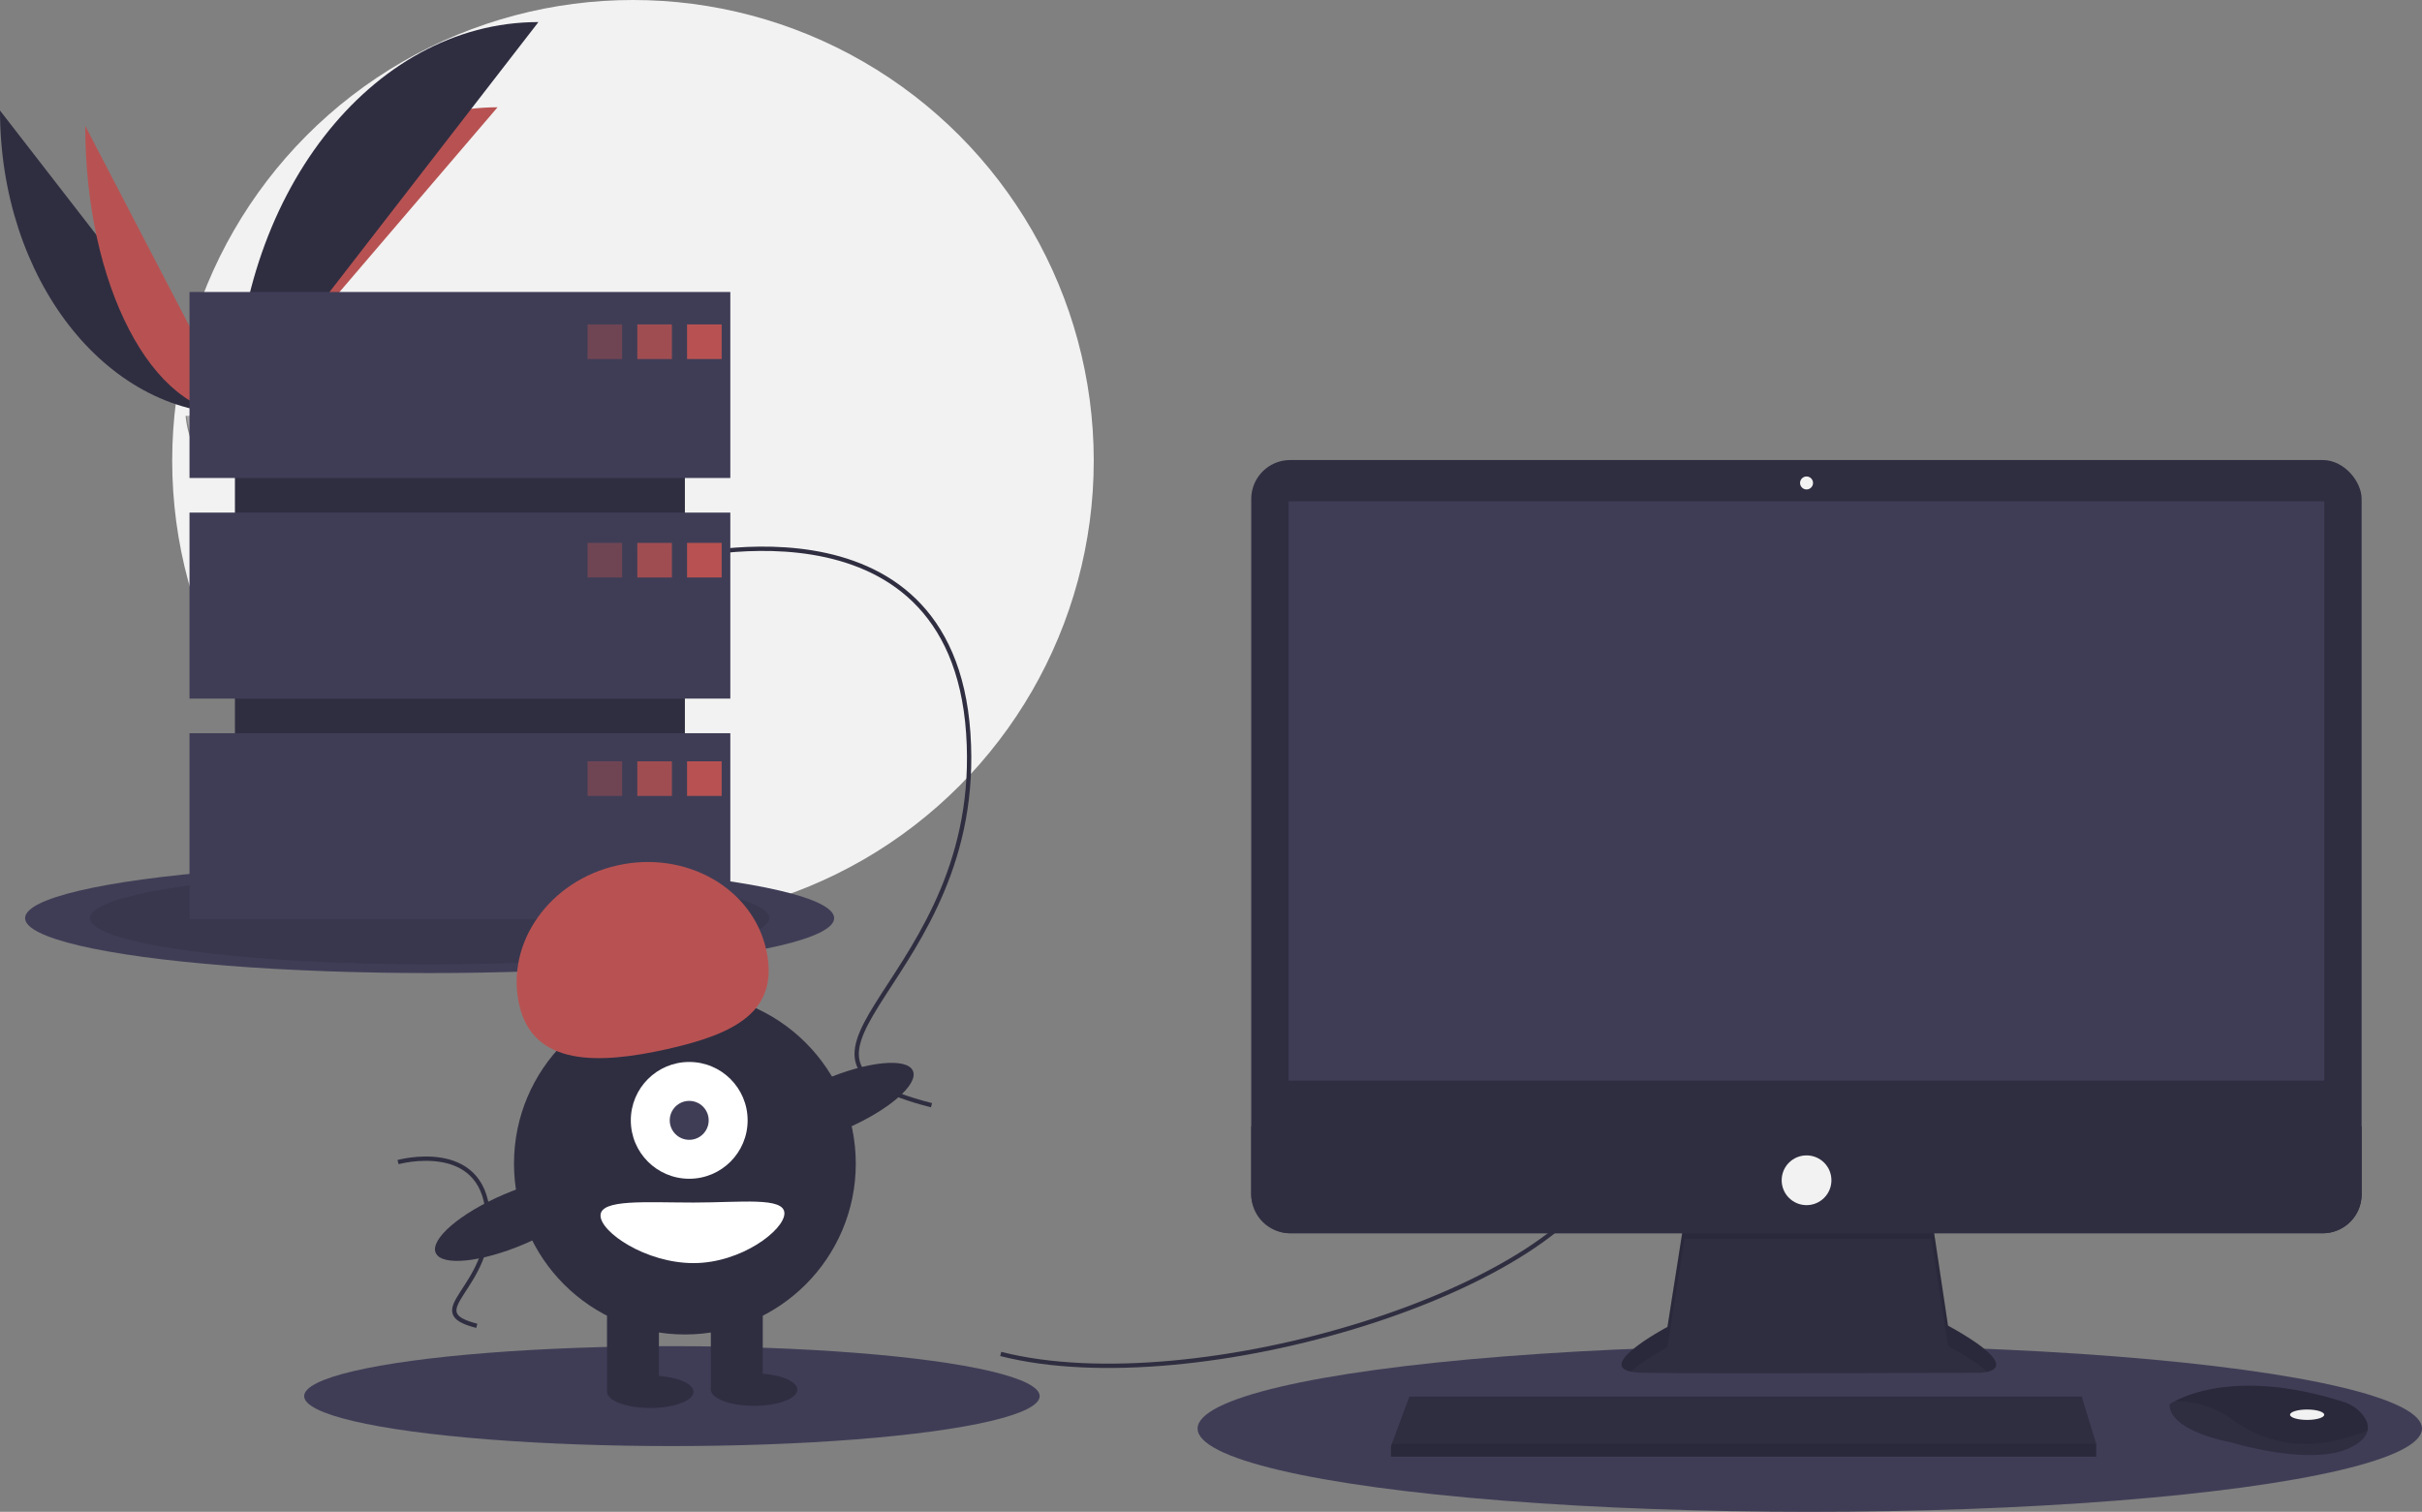 <svg xmlns="http://www.w3.org/2000/svg" data-name="Layer 1" viewBox="0 0 1119.6 699"><rect x="0" y="0" width="1119.6" height="699" fill="#808080" stroke="none"/><circle cx="292.6" cy="213" r="213" fill="#f2f2f2"/><path fill="#2f2e41" d="M0 51.1c0 77.5 48.6 140.3 108.7 140.3"/><path fill="#b85252" d="M108.7 191.4C108.7 113 163 49.6 230 49.6M39.4 58.2c0 73.6 31 133.2 69.3 133.2"/><path fill="#2f2e41" d="M108.7 191.4c0-100.2 62.7-181.2 140.2-181.2"/><path fill="#a8a8a8" d="M85.8 192.3s15.4-.4 20-3.7 23.8-7.3 25-2 23.1 26.4 5.7 26.5-40.4-2.7-45-5.5-5.7-15.3-5.7-15.3Z"/><path d="M136.8 211.3c-17.4.1-40.4-2.7-45-5.6-3.6-2.1-5-9.8-5.5-13.4h-.5s1 12.5 5.6 15.3 27.7 5.7 45.1 5.5c5 0 6.8-1.8 6.7-4.4-.7 1.6-2.6 2.6-6.4 2.6Z" opacity=".2"/><ellipse cx="198.6" cy="424.5" fill="#3f3d56" rx="187" ry="25.4"/><ellipse cx="198.6" cy="424.5" opacity=".1" rx="157" ry="21.4"/><ellipse cx="836.6" cy="660.5" fill="#3f3d56" rx="283" ry="38.5"/><ellipse cx="310.6" cy="645.5" fill="#3f3d56" rx="170" ry="23.1"/><path fill="none" stroke="#2f2e41" stroke-miterlimit="10" stroke-width="2" d="M462.6 626c90 23 263-30 282-90m-435-277s130-36 138 80-107 149-17 172M184 537.3s39-10.8 41.5 24-32.2 44.8-5.1 51.7"/><path fill="#2f2e41" d="m778.7 563.2-7.9 50.3s-38.8 20.6-11.5 21.2 155.7 0 155.7 0 24.9 0-14.5-21.8l-7.9-52.7Z"/><path d="M753.8 634.2c6.2-5.5 17-11.3 17-11.3l7.9-50.2h114l7.8 49.6c9.2 5.1 14.9 9 18.2 12 5-1.1 10.6-5.4-18.2-21.4l-7.9-52.7-113.9 3-7.9 50.3s-32.6 17.3-17 20.7Z" opacity=".1"/><rect width="513.3" height="357.5" x="578.4" y="212.7" fill="#2f2e41" rx="18"/><path fill="#3f3d56" d="M595.7 231.8h478.7v267.8H595.7z"/><circle cx="835.1" cy="223.3" r="3" fill="#f2f2f2"/><path fill="#2f2e41" d="M1091.7 520.8v31.4a18 18 0 0 1-18 18H596.4a18 18 0 0 1-18-18v-31.4ZM969 667.5v6H643v-4.8l.4-1.2 8.1-21.8h310.8l6.7 21.8zm125.4-6c-.6 2.6-2.8 5.3-7.9 7.8-18.1 9-55.1-2.4-55.1-2.4s-28.5-4.9-28.5-17.6a22.7 22.7 0 0 1 2.5-1.5c7.7-4 33-14 78 .4a18.7 18.7 0 0 1 8.5 5.6c1.8 2.2 3.2 4.9 2.5 7.7Z"/><path d="M1094.4 661.5c-22.2 8.6-42 9.2-62.4-5a44.7 44.7 0 0 0-26.6-8.7c7.7-4 33-14 78 .4a18.7 18.7 0 0 1 8.5 5.6c1.8 2.2 3.2 4.9 2.5 7.7Z" opacity=".1"/><ellipse cx="1066.5" cy="654.1" fill="#f2f2f2" rx="7.9" ry="2.4"/><circle cx="835.1" cy="545.7" r="11.5" fill="#f2f2f2"/><path d="M969 667.5v6H643v-4.8l.4-1.2H969z" opacity=".1"/><path fill="#2f2e41" d="M108.6 159h208v242h-208z"/><path fill="#3f3d56" d="M87.6 135h250v86h-250zm0 102h250v86h-250zm0 102h250v86h-250z"/><path fill="#b85252" d="M271.6 150h16v16h-16z" opacity=".4"/><path fill="#b85252" d="M294.6 150h16v16h-16z" opacity=".8"/><path fill="#b85252" d="M317.6 150h16v16h-16z"/><path fill="#b85252" d="M271.6 251h16v16h-16z" opacity=".4"/><path fill="#b85252" d="M294.6 251h16v16h-16z" opacity=".8"/><path fill="#b85252" d="M317.6 251h16v16h-16z"/><path fill="#b85252" d="M271.6 352h16v16h-16z" opacity=".4"/><path fill="#b85252" d="M294.6 352h16v16h-16z" opacity=".8"/><path fill="#b85252" d="M317.6 352h16v16h-16z"/><circle cx="316.6" cy="538" r="79" fill="#2f2e41"/><path fill="#2f2e41" d="M280.6 600h24v43h-24zm48 0h24v43h-24z"/><ellipse cx="300.6" cy="643.5" fill="#2f2e41" rx="20" ry="7.5"/><ellipse cx="348.6" cy="642.5" fill="#2f2e41" rx="20" ry="7.5"/><circle cx="318.6" cy="518" r="27" fill="#fff"/><circle cx="318.6" cy="518" r="9" fill="#3f3d56"/><path fill="#b85252" d="M240 464.5c-6.4-28.5 14-57.4 45.5-64.4s62.3 10.4 68.7 39-14.6 39-46 46-61.8 8-68.2-20.6Z"/><ellipse cx="417.2" cy="611.3" fill="#2f2e41" rx="39.5" ry="12.4" transform="rotate(-23.2 156.4 637.7)"/><ellipse cx="269.2" cy="664.3" fill="#2f2e41" rx="39.5" ry="12.4" transform="rotate(-23.2 8.4 690.7)"/><path fill="#fff" d="M362.6 561c0 7.7-19.9 23-42 23s-43-14.3-43-22 21-6 43-6 42-2.7 42 5Z"/></svg>